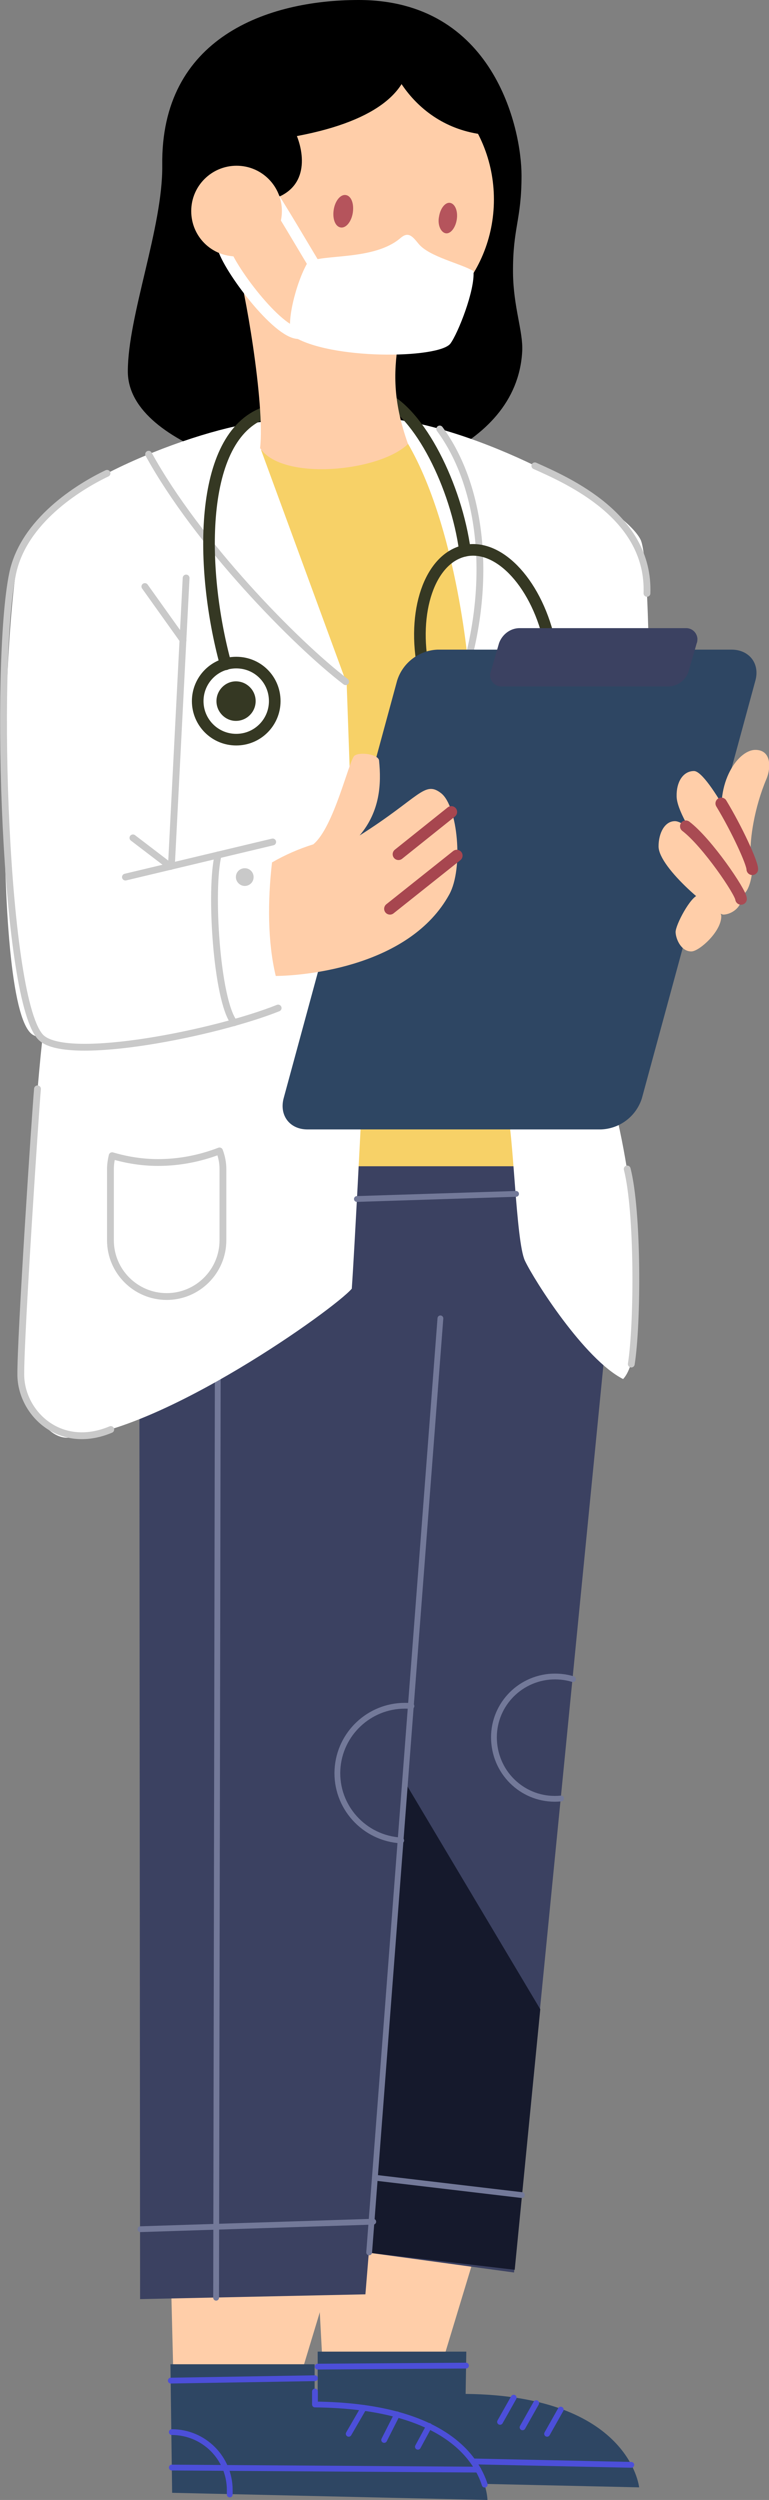<?xml version="1.0" encoding="utf-8"?>
<!-- Generator: Adobe Illustrator 23.1.0, SVG Export Plug-In . SVG Version: 6.00 Build 0)  -->
<svg version="1.1" id="Warstwa_1" xmlns="http://www.w3.org/2000/svg" xmlns:xlink="http://www.w3.org/1999/xlink" x="0px" y="0px"
	 viewBox="0 0 225.6 733.1" style="enable-background:new 0 0 225.6 733.1;" xml:space="preserve">
<rect x="0" y="0" width="225.6" height="733.1" fill="#808080" stroke="none"/>
<style type="text/css">
	.st0{fill-rule:evenodd;clip-rule:evenodd;fill:#FFCEA9;}
	.st1{fill-rule:evenodd;clip-rule:evenodd;fill:#2E4663;}
	.st2{fill-rule:evenodd;clip-rule:evenodd;}
	.st3{fill-rule:evenodd;clip-rule:evenodd;fill:#3B4161;}
	.st4{fill-rule:evenodd;clip-rule:evenodd;fill:#15192C;}
	.st5{fill-rule:evenodd;clip-rule:evenodd;fill:#F7D167;}
	.st6{fill:none;stroke:#737999;stroke-width:1.7;stroke-linecap:round;stroke-linejoin:round;}
	.st7{fill-rule:evenodd;clip-rule:evenodd;fill:#FFFFFF;}
	.st8{fill:none;stroke:#C9C9C9;stroke-width:2;stroke-linecap:round;stroke-linejoin:round;}
	.st9{fill:none;stroke:#353823;stroke-width:3.41;stroke-linecap:round;stroke-linejoin:round;}
	.st10{fill-rule:evenodd;clip-rule:evenodd;fill:#353823;}
	
		.st11{fill-rule:evenodd;clip-rule:evenodd;fill:#606060;stroke:#C9C9C9;stroke-width:2;stroke-linecap:round;stroke-linejoin:round;}
	.st12{fill-rule:evenodd;clip-rule:evenodd;fill:#C9C9C9;}
	.st13{fill:none;stroke:#A7464F;stroke-width:3.41;stroke-linecap:round;stroke-linejoin:round;}
	.st14{fill:none;stroke:#A94B53;stroke-width:3.41;stroke-linecap:round;stroke-linejoin:round;}
	.st15{fill-rule:evenodd;clip-rule:evenodd;fill:#B5545C;}
	.st16{fill:none;stroke:#FFFFFF;stroke-width:3.41;stroke-linecap:round;stroke-linejoin:round;}
	.st17{fill:none;stroke:#4C4FD9;stroke-width:1.7;stroke-linecap:round;stroke-linejoin:round;}
</style>
<g id="Layer_2">
	<g id="Layer_1-2">
		<path class="st0" d="M138.3,664.6l-8.7,28.7l-34.9,1.3l-2.3-43.1L138.3,664.6z"/>
		<path class="st1" d="M93.2,689.6v37.7l94.3,2.1c0,0-2.7-26.9-50.9-27.4c0.2-11.8,0.2-12.4,0.2-12.4L93.2,689.6L93.2,689.6z"/>
		<path class="st0" d="M50.2,670.1l0.7,28.2l36.4,1.3l9.5-31.4L50.2,670.1z"/>
		<path class="st2" d="M105.2,0C144.8,0,153,37.6,153,51.5c0,13.2-2.6,15.2-2.5,28.5c0.1,10.1,3,17.2,2.7,23
			c-1.6,30-42.1,38.7-53.7,38.8s-62-9.6-62-32.9c0-16.3,10.3-42.3,10.1-60.4C47.1,11,78.5,0,105.2,0z"/>
		<path class="st1" d="M50,693.3l0.5,37.7l92.5,2.1c0,0,0-27.5-50.7-28v-11.8H50z"/>
		<path class="st3" d="M40.9,410.5l0.2,263.7l66.1-1.4l1-12.2l42.6,5.8l27.1-275L163.3,321l-96.6-2.6L40.9,410.5z"/>
		<path class="st4" d="M118.8,522.6l39.7,66.6l-7.5,76.4l-42.7-5L118.8,522.6z"/>
		<path class="st5" d="M91,342h70.2l9.5-103.8L158,158.7l-24-23.1l-24-10.7l-43.4,6.6L91,342z"/>
		<path class="st6" d="M63.4,673.8l0.5-280.5"/>
		<path class="st7" d="M78.9,123.6c-16.4,0.4-65.4,18.2-72.6,36.3c-5.4,13.7-9.2,137.7,3.6,143.7c0.8,0.4,1.7,0.7,2.6,0.9
			c-0.8,3.8-8.1,91.8-6.3,99.1s6.8,18.4,13.9,18c27.5-1.7,78.1-37.8,83.1-43.7c0.8-11.2,2.9-53.1,2.9-53.1l-4.4-124.4L76.6,132
			C76.6,132,95.3,123.1,78.9,123.6z"/>
		<path class="st7" d="M114.7,122.8c28.2,3.5,68.1,25.4,73.2,35.4c4.3,8.4,2.1,116.9,2.1,116.9s-16,22-8.8,53.5
			c6.6,29.1,8.6,68.4,1.6,75.8c-11.4-5.8-26.1-29-28.8-34.7s-3.3-38.1-5.4-45s-11.2-129.4-11.2-129.4S133.3,145.7,114.7,122.8z"/>
		<path class="st8" d="M43.6,133.2c14.2,25.9,43,55.4,57.8,66.7"/>
		<path class="st8" d="M129,125.8c12.6,17.1,15.9,46,6,75.5"/>
		<path class="st9" d="M58,205.6c0-6.2,5-11.3,11.3-11.3s11.3,5,11.3,11.3c0,6.2-5,11.3-11.3,11.3l0,0C63,216.9,58,211.8,58,205.6z"
			/>
		<path class="st10" d="M63.5,205.6c0-3.2,2.6-5.8,5.7-5.8c3.2,0,5.8,2.6,5.8,5.8s-2.6,5.8-5.8,5.8l0,0
			C66.1,211.4,63.5,208.8,63.5,205.6z"/>
		<path class="st9" d="M66.2,194.8c-7.6-27.9-8.1-66.8,11.5-73.8"/>
		<path class="st9" d="M112,116.2c11.2,4.7,21.9,26.6,24.4,45.3"/>
		<path class="st9" d="M124.3,196.7c-3.6-17.3,1.8-33,12.1-35.2s21.4,10.2,25,27.5s-1.8,33-12.1,35.1S127.8,214,124.3,196.7z"/>
		<path class="st8" d="M54.6,169.5l-4.3,84.1"/>
		<path class="st8" d="M42.5,172l11.2,15.7"/>
		<path class="st11" d="M80,246.9l-43.2,10.3"/>
		<path class="st8" d="M39,245.7l11,8.4"/>
		<path class="st8" d="M81.6,295.6c-18.2,7.3-61.3,16-69.4,8.8c-10.9-9.7-14-109.7-8.5-136.2c3.2-15.4,19.3-25.4,27.7-29.4"/>
		<path class="st8" d="M68.7,299.9c-5.2-6.6-7.2-39.3-4.7-49.2"/>
		<path class="st12" d="M69.2,257.2c0-1.5,1.2-2.6,2.6-2.6c1.5,0,2.6,1.2,2.6,2.6c0,1.5-1.2,2.6-2.6,2.6l0,0
			C70.4,259.8,69.2,258.6,69.2,257.2L69.2,257.2z"/>
		<path class="st8" d="M64.4,337.5c-5.7,2.2-11.8,3.4-18,3.4c-4.6,0-9.1-0.7-13.5-2c-0.3,1.3-0.5,2.6-0.5,3.9v20.9
			c0,9.1,7.4,16.5,16.5,16.5s16.5-7.4,16.5-16.5v-20.9C65.4,340.9,65,339.1,64.4,337.5z"/>
		<path class="st1" d="M128.4,190.5h86.2c5.2,0,8.4,4.1,7,9.1l-33.3,122.5c-1.7,5.3-6.5,8.9-12,9.1H90.2c-5.2,0-8.3-4.1-7-9.1
			l33.3-122.5C118.1,194.4,122.9,190.7,128.4,190.5z"/>
		<path class="st3" d="M152.2,184.2h48.9c1.8-0.1,3.3,1.2,3.5,3c0,0.5,0,1-0.2,1.4l-2.4,8.3c-0.8,2.5-3.1,4.3-5.8,4.4h-48.9
			c-1.8,0.1-3.3-1.2-3.5-3c0-0.5,0-0.9,0.2-1.4l2.4-8.3C147.3,186.1,149.6,184.3,152.2,184.2z"/>
		<path class="st0" d="M79.8,252.9c3.8-2.2,7.9-4,12.1-5.3c6.1-5,10.5-24.8,12.1-26s7-0.4,7.2,1.4c0.7,6.9,0.3,14.9-5.7,22
			c17.7-11.2,19-16.2,23.9-12.4s6.6,22.1,2.4,29.7c-11.5,20.9-41.7,23.8-50.9,23.9C78.5,276.3,78.5,264.2,79.8,252.9z"/>
		<path class="st6" d="M41.2,653.7l68.3-2.2"/>
		<path class="st6" d="M129.2,386.6l-20.9,273.9"/>
		<path class="st6" d="M110,638.6l43.1,5.1"/>
		<path class="st6" d="M164.6,527.4c-9.9,1-18.6-6.2-19.6-16.1s6.2-18.6,16.1-19.6c2.4-0.2,4.7,0,7,0.7"/>
		<path class="st6" d="M117.7,539.7c-10.9-0.6-19.3-9.9-18.7-20.8c0.6-10.5,9.3-18.7,19.8-18.7c0.7,0,1.3,0,1.9,0.1"/>
		<path class="st13" d="M132.4,238.1l-15.5,12.4"/>
		<path class="st13" d="M134,250.9l-19.6,15.6"/>
		<path class="st0" d="M220.2,250.3c-0.2-4.1,1-13.3,4.7-22c1.3-3.2,1.4-8.4-3.3-8.4c-5.4,0-12.5,10.8-9,23.6
			C216.1,256.3,220.5,256.1,220.2,250.3z"/>
		<path class="st0" d="M203.6,226.1c4.3,0,17.2,25.6,17.1,28.7s-1.4,7.8-3.4,7.6s-18.8-21.6-18.8-28.9
			C198.4,229.3,200.4,226.1,203.6,226.1z"/>
		<path class="st0" d="M198,240.8c5.3,0,19.3,20.4,19.4,22.8s-2.7,4.5-5.1,4.6s-19.1-13.6-19.1-20C193.2,244.3,195,240.8,198,240.8z
			"/>
		<path class="st0" d="M202.9,279c2.3-0.1,8.7-5.8,8.7-10.3c0-1.8-4.5-6.4-6.7-6.2s-6.8,8.8-6.7,10.9S199.9,279.1,202.9,279z"/>
		<path class="st13" d="M211.6,235.6c4.6,7.6,9.1,17.4,9.1,19.3"/>
		<path class="st14" d="M201.2,242.3c6.3,4.8,16.1,19.3,16.2,21.3"/>
		<path class="st0" d="M63.1,58.5C63.1,35.6,81.4,17,104,17s40.9,18.6,40.9,41.5S126.6,99.9,104,99.9S63.1,81.4,63.1,58.5z"/>
		<path class="st15" d="M97.9,61.5c0.4-2.6,2-4.6,3.6-4.3s2.4,2.6,2,5.2c-0.4,2.6-2,4.6-3.6,4.3S97.5,64.1,97.9,61.5z"/>
		<path class="st15" d="M128.8,63.5c0.4-2.5,1.9-4.3,3.3-4s2.3,2.4,1.9,4.9c-0.4,2.5-1.9,4.3-3.3,4S128.3,65.9,128.8,63.5z"/>
		<path class="st0" d="M69.3,76.7c2.4,6.8,8.5,41.9,7,54.7c6.4,9.7,34.9,7,43.4-1.2c-4.2-11.8-4.4-20.3-2.8-30.2
			C118.4,90.6,66.9,70,69.3,76.7z"/>
		<path class="st2" d="M120.2,16c0.3,9.9-8.6,19.3-33.1,23.9c2.7,6.9,2.9,17.3-10.4,19.2c-15.6,2.2-16.8-17.7-16.8-17.7l23.3-27.5
			C83.1,13.8,119.8,6.1,120.2,16z"/>
		<path class="st2" d="M112.8,9.1c-1,8.8,9.1,30,32.4,30.6C161.8,39.7,113.8,0.3,112.8,9.1z"/>
		<path class="st7" d="M85.8,98.5c-2.2-2.8,1-15.7,4.5-21.6c4.3-2.5,19.4-0.4,27.2-7.1c2.3-2,3.5-0.5,5.3,1.7
			c3.1,3.8,12.5,5.8,16.1,8c0.5,5.6-4.6,18.4-6.8,21.3C128.5,105.2,96.7,105.6,85.8,98.5z"/>
		<path class="st16" d="M92.4,78c-2.1-3.4-11.1-18.8-13.9-22.7"/>
		<path class="st16" d="M87.6,97.7c-6.1,0-20.6-19.1-22.2-25.4"/>
		<path class="st0" d="M56.1,61.9c0-7.4,6-13.3,13.3-13.3c7.4,0,13.3,6,13.3,13.3s-6,13.3-13.3,13.3l0,0
			C62,75.2,56.1,69.3,56.1,61.9z"/>
		<path class="st17" d="M140.3,724.2l-89.9-0.6"/>
		<path class="st17" d="M142.2,728.6c-2.5-7.8-12.1-23.1-49.8-23.5v-3.8"/>
		<path class="st17" d="M50.4,713.2c9.4,0,17,7.6,17,17c0,0.5,0,0.9,0,1.3"/>
		<path class="st17" d="M102.3,713.7l4.4-7.6"/>
		<path class="st17" d="M112.7,715.5l3.8-7.5"/>
		<path class="st17" d="M122.6,717.5l3.3-6.1"/>
		<path class="st6" d="M104.7,351.6l46.7-1.5"/>
		<path class="st17" d="M50.1,698.1l42.3-0.7"/>
		<path class="st17" d="M93.2,694l43.5-0.3"/>
		<path class="st17" d="M185.2,722.8l-46.4-1"/>
		<path class="st17" d="M150.7,703.1l-4,7.1"/>
		<path class="st17" d="M157.3,704.7l-4,7.1"/>
		<path class="st17" d="M164.5,706.6l-4,7.1"/>
		<path class="st8" d="M32.5,419.2c-15,6.3-26.3-4.9-26.4-16s4.3-77.3,4.9-83.9"/>
		<path class="st8" d="M189.8,174c0.8-22.6-23.1-33-32.9-37.4"/>
		<path class="st8" d="M185.2,400c1.9-12.1,2-44.7-1.2-57.2"/>
	</g>
</g>
</svg>
